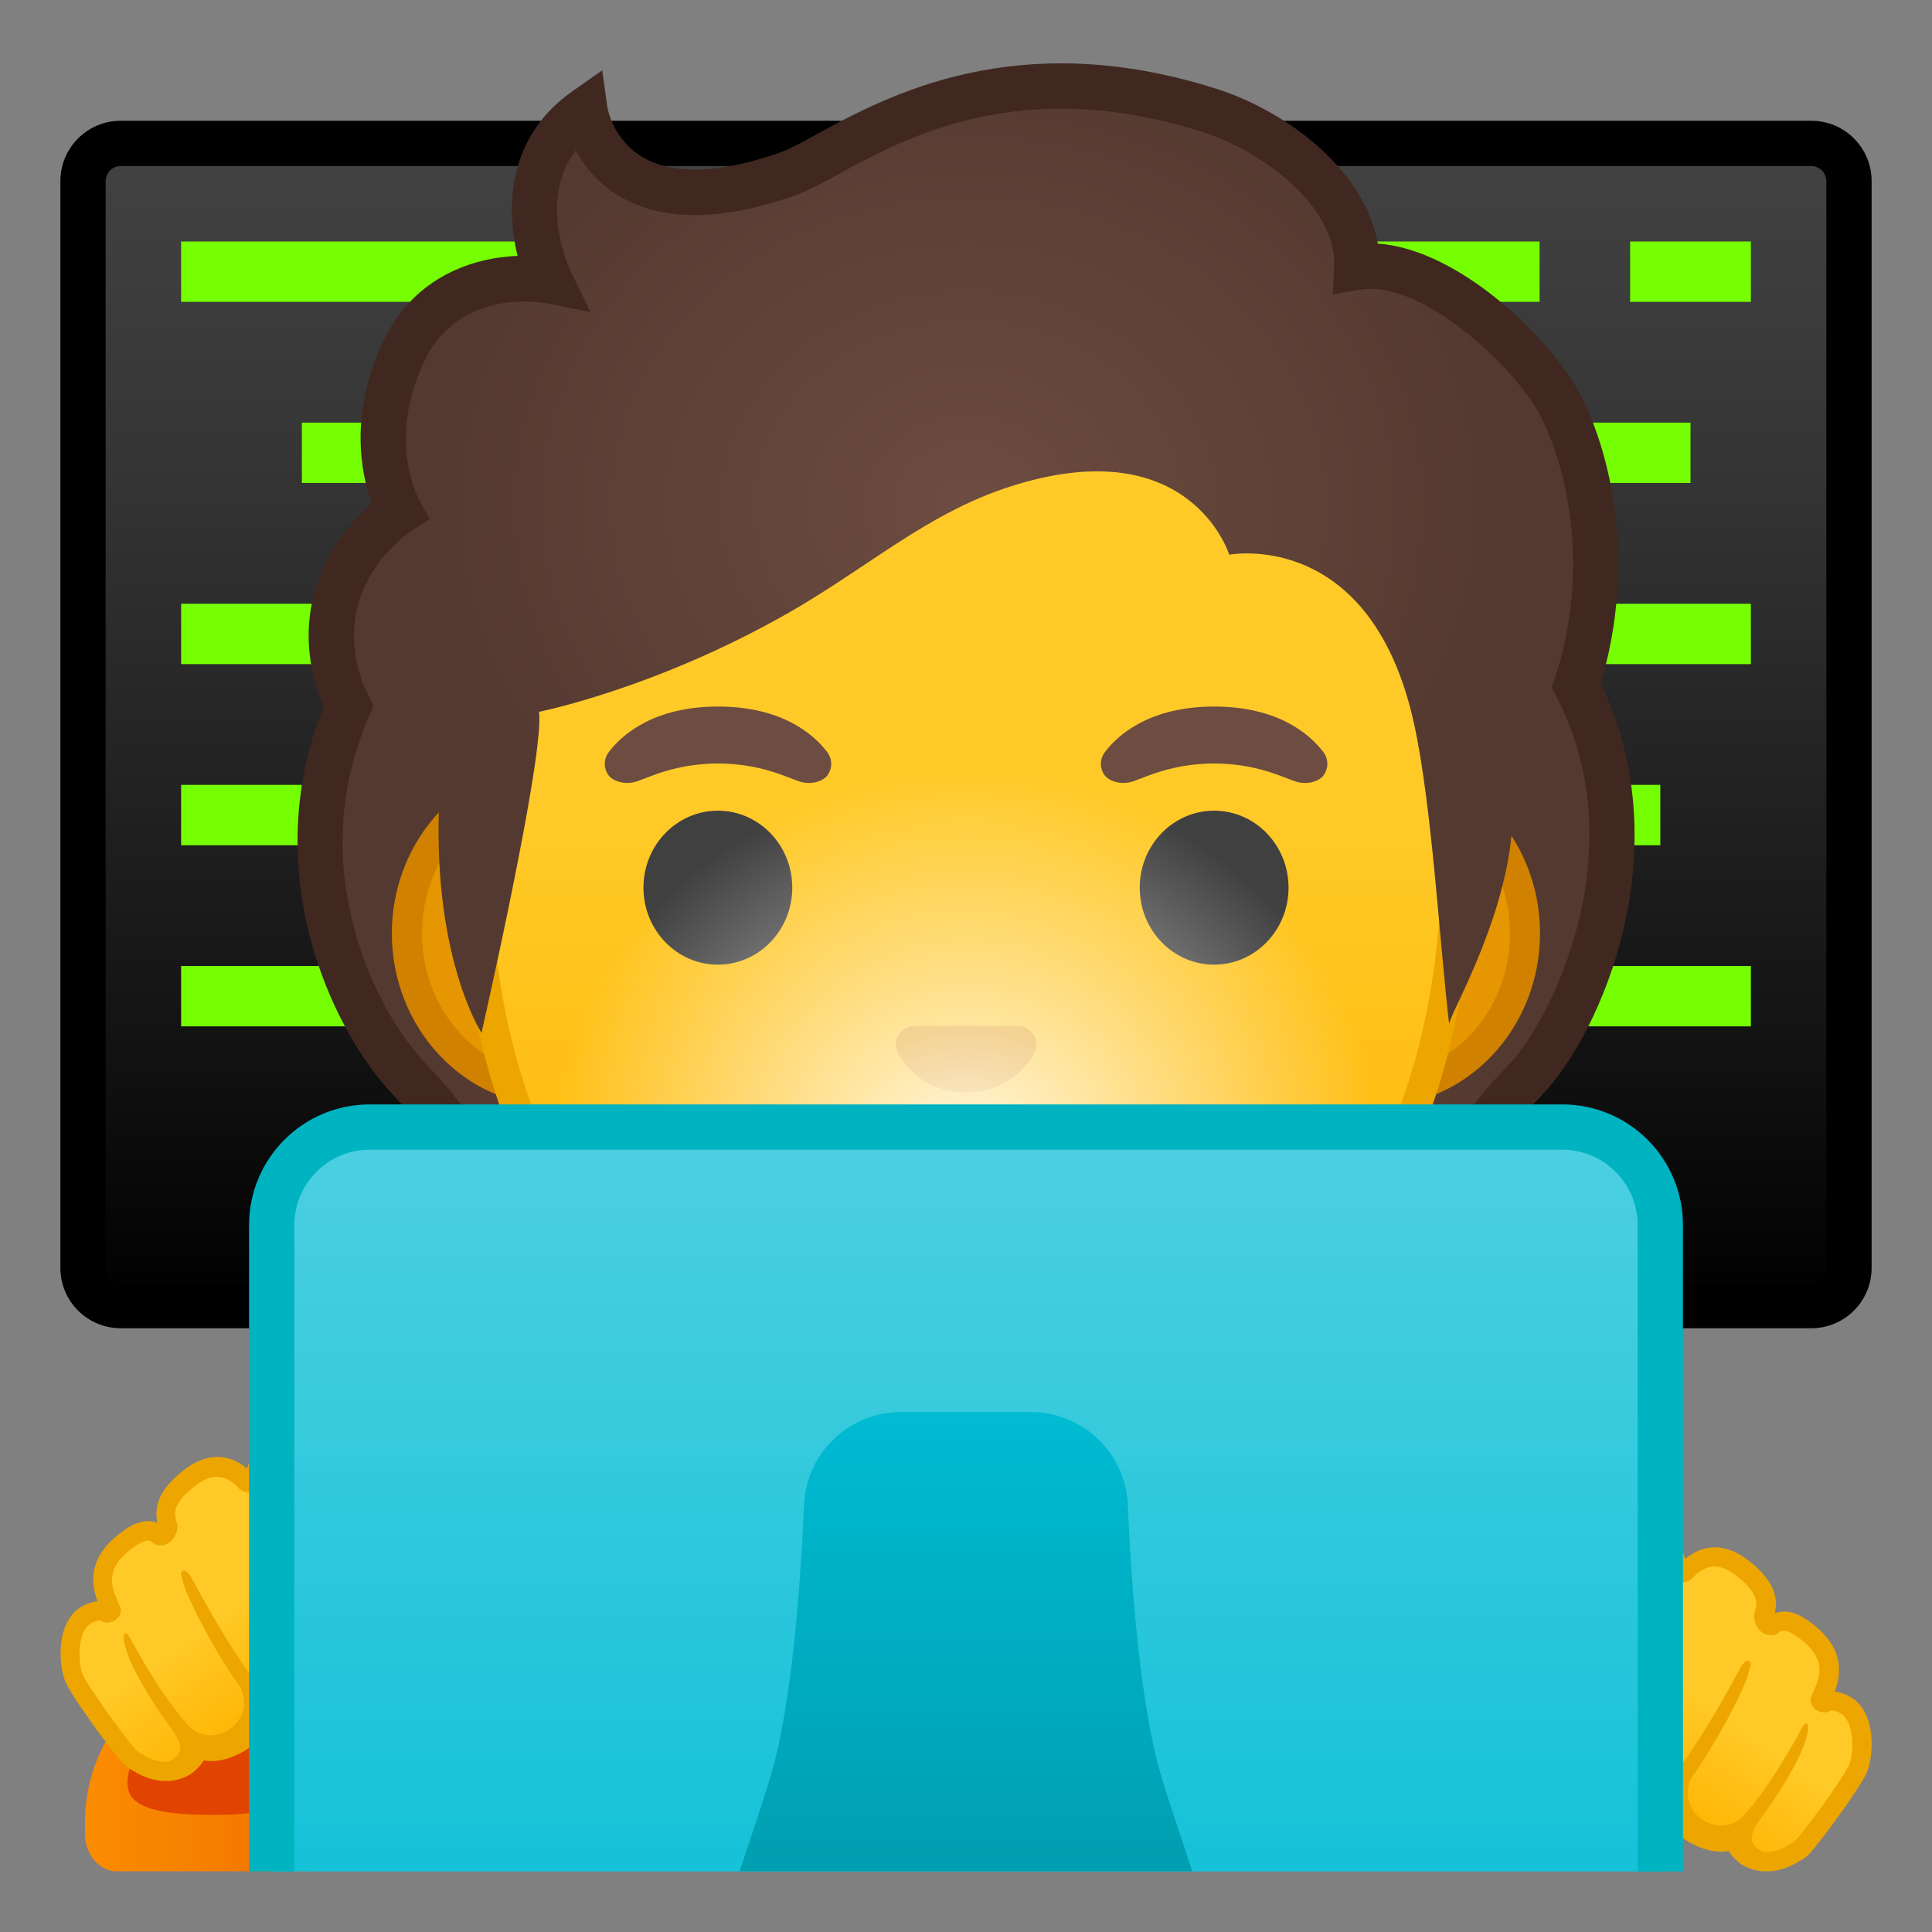 <svg viewBox="0 0 128 128" xmlns="http://www.w3.org/2000/svg" xmlns:xlink="http://www.w3.org/1999/xlink">
  <rect x="0" y="0" width="128" height="128" fill="#808080" stroke="none"/>
  <g id="back_x5F_screen">
    <g>
      <linearGradient id="SVGID_1_" gradientUnits="userSpaceOnUse" x1="64" x2="64" y1="9.991" y2="86.57">
        <stop offset="3.247793e-03" style="stop-color:#424242"/>
        <stop offset="0.271" style="stop-color:#353535"/>
        <stop offset="0.764" style="stop-color:#131313"/>
        <stop offset="1" style="stop-color:#000000"/>
      </linearGradient>
      <path d="M8,86.5c-1.38,0-2.5-1.12-2.5-2.5V12c0-1.38,1.12-2.5,2.5-2.5h112c1.38,0,2.5,1.12,2.5,2.5v72 c0,1.38-1.12,2.5-2.5,2.5H8z" fill="url(#SVGID_1_)"/>
      <path d="M120,11c0.55,0,1,0.45,1,1v72c0,0.55-0.45,1-1,1H8c-0.55,0-1-0.45-1-1V12c0-0.55,0.45-1,1-1H120 M120,8H8 c-2.21,0-4,1.79-4,4v72c0,2.21,1.79,4,4,4h112c2.21,0,4-1.79,4-4V12C124,9.79,122.21,8,120,8L120,8z"/>
    </g>
    <g>
      <rect fill="#76FF03" height="4" width="24" x="12" y="16"/>
      <rect fill="#76FF03" height="4" width="16" x="86" y="16"/>
      <rect fill="#76FF03" height="4" width="8" x="108" y="16"/>
      <rect fill="#76FF03" height="4" width="8" x="20" y="28"/>
      <rect fill="#76FF03" height="4" width="16" x="12" y="40"/>
      <rect fill="#76FF03" height="4" width="8" x="12" y="52"/>
      <rect fill="#76FF03" height="4" width="12" x="98" y="52"/>
      <rect fill="#76FF03" height="4" width="12" x="104" y="40"/>
      <rect fill="#76FF03" height="4" width="16" x="12" y="64"/>
      <rect fill="#76FF03" height="4" width="20" x="96" y="64"/>
      <rect fill="#76FF03" height="4" width="12" x="100" y="28"/>
    </g>
  </g>
  <radialGradient id="hair_2_" cx="64.004" cy="69.699" gradientUnits="userSpaceOnUse" r="35.021">
    <stop offset="0" style="stop-color:#6D4C41"/>
    <stop offset="1" style="stop-color:#543930"/>
  </radialGradient>
  <path id="hair_1_" d="M97.7,80.69c-1.6-3.1,0.25-5.95,3.32-9.12c3.46-3.57,9.21-15.82,3.1-26.74 c-1.15-0.17-17.81,0.08-22.03,0.08c-3.16,0-11.14,0-17.99,0c-4.24,0-8.05,0-10,0c-2.88,0-5.7,0-7.99,0 c-4.22,0-20.88-0.25-22.03-0.08c-6.1,10.92-1.23,22.17,3.1,26.74c2.65,2.79,4.92,5.77,3.32,9.12c-0.99,2.07-2.6,2.7-3.73,2.93 c0.3,0.47,0.7,0.86,1.17,1.14c1.61,0.96,3.65,1.18,4.97,1.22c0.8,0.02,1.38,0.55,1.91,1.13c5.61,6.23,9.52,7.51,29.28,7.51 s23.67-1.29,29.28-7.51c0.53-0.58,1.11-1.11,1.91-1.13c1.32-0.03,3.36-0.25,4.97-1.22c0.47-0.28,0.87-0.67,1.17-1.14 C100.29,83.39,98.74,82.73,97.7,80.69z" fill="url(#hair_2_)"/>
  <g id="face">
    <g id="ears">
      <path d="M36.67,72.26c-5.36,0-9.71-4.67-9.71-10.41s4.36-10.41,9.71-10.41h54.65c5.36,0,9.71,4.67,9.71,10.41 s-4.36,10.41-9.71,10.41H36.67z" fill="#E59600"/>
      <path d="M91.33,52.43c4.8,0,8.71,4.22,8.71,9.41s-3.91,9.41-8.71,9.41h-7.37H44.04h-7.37 c-4.8,0-8.71-4.22-8.71-9.41s3.91-9.41,8.71-9.41h7.37h39.91H91.33 M91.33,50.43h-7.37H44.04h-7.37 c-5.89,0-10.71,5.14-10.71,11.41c0,6.28,4.82,11.41,10.71,11.41h7.37h39.91h7.37c5.89,0,10.71-5.14,10.71-11.41 C102.04,55.57,97.22,50.43,91.33,50.43L91.33,50.43z" fill="#D18100"/>
    </g>
    <g id="head">
      <linearGradient id="SVGID_2_" gradientUnits="userSpaceOnUse" x1="64" x2="64" y1="12.745" y2="94.512">
        <stop offset="0.5" style="stop-color:#FFCA28"/>
        <stop offset="1" style="stop-color:#FFB300"/>
      </linearGradient>
      <path d="M64,95.27c-15.66,0-32.52-12.14-32.52-38.81c0-12.38,3.56-23.79,10.02-32.13 c6.05-7.8,14.25-12.27,22.5-12.27s16.45,4.47,22.5,12.27c6.46,8.34,10.02,19.75,10.02,32.13c0,12.09-3.51,22.19-10.14,29.21 C80.52,91.86,72.57,95.27,64,95.27z" fill="url(#SVGID_2_)"/>
      <path d="M64,13.07L64,13.07c7.94,0,15.85,4.33,21.71,11.88c6.33,8.16,9.81,19.35,9.81,31.52 c0,11.83-3.41,21.7-9.87,28.52c-5.67,5.99-13.36,9.29-21.65,9.29c-8.29,0-15.98-3.3-21.65-9.29c-6.46-6.82-9.87-16.69-9.87-28.52 c0-12.16,3.49-23.35,9.81-31.52C48.15,17.4,56.06,13.07,64,13.07 M64,11.07L64,11.07L64,11.07c-17.4,0-33.52,18.61-33.52,45.39 c0,26.64,16.61,39.81,33.52,39.81S97.52,83.1,97.52,56.46C97.52,29.68,81.4,11.07,64,11.07L64,11.07z" fill="#EDA600"/>
    </g>
    <path id="nose" d="M67.86,68.06c-0.11-0.04-0.21-0.07-0.32-0.08h-7.07c-0.11,0.01-0.22,0.04-0.32,0.08 c-0.64,0.26-0.99,0.92-0.69,1.63c0.3,0.71,1.71,2.69,4.55,2.69c2.84,0,4.25-1.99,4.55-2.69C68.85,68.98,68.5,68.32,67.86,68.06z" fill="#E59600"/>
    <path id="mouth" d="M72.42,76.14c-3.19,1.89-13.63,1.89-16.81,0c-1.83-1.09-3.7,0.58-2.94,2.24 c0.75,1.63,6.45,5.42,11.37,5.42s10.55-3.79,11.3-5.42C76.09,76.72,74.25,75.05,72.42,76.14z" fill="#795548"/>
    <g id="eyebrows">
      <path d="M54.8,49.82c-0.93-1.23-3.07-3.01-7.23-3.01s-6.31,1.79-7.23,3.01c-0.41,0.54-0.31,1.17-0.02,1.55 c0.26,0.35,1.04,0.68,1.9,0.39c0.86-0.29,2.54-1.16,5.35-1.18c2.81,0.02,4.49,0.89,5.35,1.18c0.86,0.29,1.64-0.03,1.9-0.39 C55.1,50.99,55.21,50.36,54.8,49.82z" fill="#6D4C41"/>
      <path d="M87.67,49.82c-0.93-1.23-3.07-3.01-7.23-3.01c-4.16,0-6.31,1.79-7.23,3.01c-0.41,0.54-0.31,1.17-0.02,1.55 c0.26,0.35,1.04,0.68,1.9,0.39c0.86-0.29,2.54-1.16,5.35-1.18c2.81,0.02,4.49,0.89,5.35,1.18c0.86,0.29,1.64-0.03,1.9-0.39 C87.97,50.99,88.08,50.36,87.67,49.82z" fill="#6D4C41"/>
    </g>
    <g id="eyes">
      <ellipse cx="47.56" cy="58.81" fill="#404040" rx="4.93" ry="5.1"/>
      <ellipse cx="80.44" cy="58.81" fill="#404040" rx="4.93" ry="5.1"/>
    </g>
  </g>
  <g id="hair">
    <radialGradient id="SVGID_3_" cx="64.169" cy="33.52" gradientTransform="matrix(1 0 0 0.864 0 4.552)" gradientUnits="userSpaceOnUse" r="36.373">
      <stop offset="0" style="stop-color:#6D4C41"/>
      <stop offset="1" style="stop-color:#543930"/>
    </radialGradient>
    <path d="M52.09,10.65C39.83,15,38.6,7.3,38.6,7.3c-6.66,3.32-2.28,10.45-2.28,10.45s-6.75-0.5-9.64,5.34 c-3.02,6.11-0.36,10.78-0.36,10.78S19.83,38,22.38,45.5c1.69,4.98,6.75,6.98,6.75,6.98c-0.62,10.74,2.77,15.95,2.77,15.95 s4.21-18.45,3.81-21.27c0,0,7.76-1.54,16.57-6.58c5.95-3.41,10.02-7.41,16.71-8.91c10.18-2.29,12.45,5.08,12.45,5.08 s9.42-1.81,12.26,11.27c1.17,5.38,1.67,14.37,2.31,19.84c-0.06-0.48,3.5-6.4,4.12-12.4c0.23-2.23,3.61-7.67,4.63-11.72 c2.21-8.8-0.69-15.74-2.06-17.81c-2.5-3.79-8.49-9-12.97-8.24c0.23-4.8-3.55-9.25-8.1-10.78C69.17,2.73,55.75,9.35,52.09,10.65z" fill="url(#SVGID_3_)"/>
    <path d="M99.03,80L99.03,80c-1.04-2.01-0.2-4.02,3.07-7.39c4.05-4.18,9.25-16.39,3.94-27.34 c0.13-0.41,0.24-0.79,0.33-1.15c2.24-8.93-0.5-16.34-2.27-19.01c-2.44-3.7-7.91-8.64-12.82-8.97c-0.79-4.72-5.84-8.72-10.73-10.27 C67.32,1.68,58.71,6.38,54.08,8.91c-0.96,0.53-1.79,0.98-2.36,1.18c-3.97,1.41-7.13,1.52-9.15,0.32c-1.97-1.17-2.32-3.23-2.33-3.31 L39.9,4.66l-2.01,1.41c-4.24,2.99-4.4,7.63-3.6,10.88c-2.93,0.12-6.77,1.36-8.8,5.47c-2.42,4.9-1.56,8.99-0.86,10.95 c-2.52,2.14-5.54,6.64-3.52,12.6c0.1,0.28,0.21,0.56,0.34,0.86c-4.35,10.69,0.33,21.22,4.64,25.76c2.71,2.86,4.17,5.1,3.06,7.44 c-0.56,1.17-1.43,1.86-2.67,2.1l-2.14,0.43l1.17,1.85c0.42,0.67,1,1.23,1.67,1.63c1.86,1.11,4.13,1.39,5.7,1.43 c0.18,0,0.44,0.2,0.83,0.64c5.07,5.62,9.06,7.42,21.39,7.88v-0.95c-2.15-0.6-6.08-2.48-6.08-2.48c-7.12-0.82-9.69-2.68-13.09-6.45 c-0.43-0.48-1.43-1.59-2.99-1.63c-0.76-0.02-2.04-0.12-3.21-0.53c0.89-0.65,1.61-1.53,2.13-2.61c2.22-4.67-1.56-8.66-3.59-10.8 c-3.84-4.05-8.03-13.55-3.8-23.12l0.29-0.65l-0.32-0.63c-0.21-0.42-0.36-0.77-0.48-1.11c-2.13-6.26,3.11-9.73,3.33-9.88l1.18-0.76 l-0.68-1.23c-0.09-0.17-2.21-4.12,0.4-9.38c2.33-4.71,7.75-3.73,7.98-3.69l2.95,0.59l-1.31-2.71c-0.1-0.22-2.19-4.67,0.33-8.01 c0.55,1.01,1.43,2.15,2.84,3c2.85,1.73,6.8,1.72,11.75-0.03c0.79-0.28,1.68-0.76,2.8-1.38c4.53-2.47,12.11-6.61,24.12-2.81 c4.34,1.38,8.92,5.17,8.74,8.89l-0.09,1.87l1.84-0.31c3.6-0.6,9.1,4.01,11.47,7.59c1.22,1.84,3.92,8.41,1.86,16.62 c-0.11,0.45-0.26,0.94-0.46,1.5l-0.22,0.62l0.3,0.58c5.42,10.4-0.49,21.72-3.14,24.45c-2.96,3.05-5.7,6.73-3.58,10.85v0 c0.55,1.07,1.27,1.93,2.13,2.56c-1.18,0.42-2.47,0.52-3.24,0.54c-1.56,0.04-2.56,1.15-2.99,1.63c-3.4,3.77-5.97,5.63-13.09,6.45 c0,0-3.69,1.89-6.24,2.53V96c12.46-0.45,16.47-2.23,21.56-7.88c0.39-0.44,0.65-0.63,0.83-0.64c1.58-0.04,3.84-0.32,5.7-1.43 c0.67-0.4,1.24-0.96,1.67-1.63l1.17-1.85l-2.14-0.43C100.53,81.91,99.65,81.21,99.03,80z" fill="#402821"/>
  </g>
  <radialGradient id="glow_1_" cx="64" cy="71.209" gradientTransform="matrix(9.076578e-14 -0.956 1.021 1.137636e-13 -8.719 138.33)" gradientUnits="userSpaceOnUse" r="27.001">
    <stop offset="4.839481e-04" style="stop-color:#FFFFFF;stop-opacity:0.9"/>
    <stop offset="1" style="stop-color:#FFFFFF;stop-opacity:0"/>
  </radialGradient>
  <ellipse id="glow" cx="64" cy="72.83" fill="url(#glow_1_)" rx="30" ry="21.5"/>
  <g id="sleeve">
    <g>
      <linearGradient id="SVGID_4_" gradientUnits="userSpaceOnUse" x1="5.625" x2="22.467" y1="118.175" y2="118.175">
        <stop offset="0" style="stop-color:#FB8C00"/>
        <stop offset="0.482" style="stop-color:#F67F00"/>
        <stop offset="1" style="stop-color:#EF6C00"/>
      </linearGradient>
      <path d="M7.63,123.98h12.83c1.12-0.09,2.01-1.18,2.01-2.52v-0.65c0-3.58-1.61-6.71-4.02-8.45 c0.01,0.15,0.01,0.3,0.01,0.45c0,4.1-1.98,7.42-4.41,7.42c-2.44,0-4.41-3.32-4.41-7.42c0-0.15,0.01-0.3,0.01-0.45 c-2.41,1.75-4.02,4.87-4.02,8.45v0.65C5.62,122.81,6.51,123.9,7.63,123.98z" fill="url(#SVGID_4_)"/>
    </g>
    <path d="M14.05,120.24c9,0,4.41-3.32,4.41-7.42c0-0.15-0.01-0.3-0.01-0.45c-1.28-0.93-2.79-1.48-4.4-1.48 c-1.62,0-3.12,0.55-4.4,1.48c-0.01,0.15-0.01,0.3-0.01,0.45C9.63,116.92,5,120.24,14.05,120.24z" fill="#E14301"/>
  </g>
  <g id="hand_1_">
    <g>
      <linearGradient id="SVGID_5_" gradientUnits="userSpaceOnUse" x1="20.428" x2="10.748" y1="112.917" y2="99.14">
        <stop offset="0" style="stop-color:#FFB300"/>
        <stop offset="0.5" style="stop-color:#FFCA28"/>
      </linearGradient>
      <path d="M27.98,106.8c-0.11-2.84-2.23-8.7-5-9.19c-0.17-0.03-0.32-0.11-0.41-0.25 c-0.44-0.67-1.85-2.47-4.43-1.05c-0.96,0.53-1.3,1-1.14,1.68c-0.12,0.14-0.34,0.31-0.66,0.18c-1.04-1.16-2.32-1.4-3.81-0.24 c-1.69,1.32-1.69,2.26-1.38,3.19l-0.01,0.01c0,0-0.08,0.65-0.56,0.59c-0.51-0.44-1.13-0.44-2.09,0.26 c-2.6,1.88-1.53,3.66-1.09,4.71c-0.06,0.1-0.16,0.17-0.32,0.16c-0.34-0.18-0.77-0.18-1.35,0.15c-1.38,0.79-1.18,3.39-0.79,4.24 c0.43,0.93,2.8,4.19,3.62,5.11c0.19,0.21,0.42,0.36,0.67,0.46c-0.03-0.01-0.06-0.02-0.08-0.03c0.71,0.44,1.95,0.97,3.16,0.22 c0,0,0.77-0.56,0.84-1.15c1.31,0.73,3.12-0.63,3.12-0.63c0.85-0.65,1.07-1.38,1.04-2.01l0,0c0.43,0.26,0.9,0.36,1.35,0.37 c1.36,0.04,2.61-0.76,2.61-0.76c1.95-1.11,2.34-2.27,2.33-3.04c1.01,0.63,2.26,0.16,2.26,0.16 C28.05,108.95,27.98,106.8,27.98,106.8z" fill="url(#SVGID_5_)"/>
    </g>
    <path d="M28.62,106.78C28.62,106.78,28.62,106.77,28.62,106.78c-0.12-3.05-2.36-9.23-5.51-9.77 c-1.25-1.91-3.22-2.38-5.27-1.26c-0.62,0.34-1.3,0.81-1.47,1.55c-1.26-1.07-2.74-1.04-4.22,0.12c-1.75,1.36-1.92,2.51-1.72,3.47 c-1-0.38-1.96,0.31-2.31,0.57c-2.36,1.7-2.08,3.48-1.66,4.63c-0.33,0.03-0.68,0.14-1.04,0.35c-1.78,1.01-1.54,4.01-1.05,5.06 c0.47,1.01,2.86,4.31,3.72,5.26c0.19,0.21,0.43,0.39,0.7,0.54c0.01,0,0.01,0.01,0.02,0.01c0.73,0.46,1.47,0.69,2.18,0.69 c0.59,0,1.17-0.16,1.7-0.5c0.11-0.08,0.53-0.41,0.82-0.87c1.5,0.3,3.07-0.87,3.14-0.93c0.68-0.52,1.02-1.09,1.18-1.61 c0.26,0.07,0.53,0.1,0.82,0.11c1.52,0.03,2.91-0.83,2.94-0.85c1.59-0.9,2.27-1.88,2.52-2.71c1,0.23,1.93-0.11,2.01-0.14 C28.67,109.37,28.63,106.88,28.62,106.78z M25.92,108.3c-0.79,0.59-1.5,0.68-2.08,0.44c-0.57-0.47-1.08-1.42-1.08-1.42 c-2.25-4.13-3.8-6.2-3.8-6.2c-0.15-0.18-0.48-0.75-0.95-1.04c-0.59-0.36-0.42,0.28-0.42,0.28c2.62,4.08,4.21,7.34,4.21,7.34 c0.68,1.24,0.56,2.11,0.36,2.6c-0.22,0.59-1.53,1.43-1.53,1.43c-2.64,1.58-3.86-0.53-3.86-0.53s-1.55-1.94-4.14-6.78 c0,0-0.41-0.67-0.65-0.21c0,0,0.14,0.82,0.52,1.6c0,0,1.18,2.8,3.46,6.03c0.02,0.05,0.03,0.1,0.05,0.15 c0.04,0.11,0.08,0.23,0.11,0.34c0.01,0.04,0.01,0.08,0.02,0.13c0.02,0.11,0.04,0.22,0.04,0.33c0,0.04-0.01,0.07-0.01,0.1 c0,0.11-0.01,0.21-0.03,0.31c-0.01,0.03-0.02,0.06-0.03,0.09c-0.02,0.1-0.05,0.2-0.09,0.29c-0.01,0.03-0.03,0.06-0.04,0.09 c-0.04,0.09-0.08,0.17-0.13,0.25c-0.02,0.03-0.05,0.06-0.07,0.1c-0.05,0.07-0.09,0.13-0.15,0.19c-0.04,0.04-0.09,0.08-0.13,0.12 c-0.04,0.04-0.08,0.08-0.13,0.12c-0.09,0.07-0.19,0.14-0.28,0.19c-0.22,0.13-0.42,0.2-0.63,0.26c-0.06,0.02-0.12,0.02-0.18,0.03 c-0.14,0.02-0.27,0.04-0.4,0.04c-0.06,0-0.13-0.01-0.19-0.02c-0.12-0.02-0.24-0.04-0.35-0.08c-0.05-0.02-0.11-0.03-0.16-0.06 c-0.12-0.05-0.24-0.12-0.36-0.19c-0.03-0.02-0.06-0.03-0.09-0.05c-0.59-0.58-1.95-2.14-3.93-5.71c0,0-0.39-0.9-0.58-0.59 c0,0-0.2,0.24,0.35,1.62c0,0,0.79,1.98,2.79,4.63c0.73,1.01,0.66,1.5,0.37,1.81c-0.02,0.02-0.05,0.04-0.07,0.07 c-0.14,0.13-0.31,0.23-0.48,0.32c-0.56,0.06-1.1-0.13-1.54-0.37c-0.05-0.05-0.12-0.09-0.19-0.12c-0.19-0.08-0.34-0.18-0.44-0.3 c-0.85-0.95-3.13-4.12-3.51-4.95c-0.33-0.72-0.42-2.88,0.52-3.42c0.48-0.28,0.67-0.18,0.73-0.14c0.08,0.05,0.18,0.07,0.27,0.08 c0.37,0.02,0.71-0.15,0.9-0.47c0.1-0.17,0.12-0.38,0.04-0.57l-0.12-0.27c-0.46-1.05-0.98-2.24,1-3.67c0.89-0.65,1.15-0.43,1.3-0.29 c0.1,0.08,0.22,0.14,0.34,0.15c0.69,0.08,1.13-0.44,1.25-1.02c0.04-0.13,0.05-0.27,0-0.41c-0.18-0.56-0.41-1.26,1.17-2.49 c1.12-0.87,2.06-0.82,2.94,0.16c0.07,0.07,0.15,0.13,0.24,0.17c0.51,0.2,1.02,0.07,1.39-0.36c0.13-0.16,0.18-0.36,0.13-0.56 c-0.05-0.19-0.11-0.46,0.82-0.97c1.48-0.81,2.69-0.53,3.59,0.84c0.18,0.28,0.48,0.46,0.83,0.53c0.11,0.02,0.22,0.06,0.33,0.1 c1.13,1.8,2.32,4.06,2.84,5.05C26.99,105.22,27.63,107.01,25.92,108.3z" fill="#EDA600"/>
  </g>
  <g id="hand">
    <g>
      <linearGradient id="SVGID_6_" gradientTransform="matrix(-1 0 0 1 248.639 0)" gradientUnits="userSpaceOnUse" x1="141.055" x2="131.374" y1="118.917" y2="105.14">
        <stop offset="0" style="stop-color:#FFB300"/>
        <stop offset="0.5" style="stop-color:#FFCA28"/>
      </linearGradient>
      <path d="M100.03,112.8c0.11-2.84,2.23-8.7,5-9.19c0.17-0.03,0.32-0.11,0.41-0.25 c0.44-0.67,1.85-2.47,4.43-1.05c0.96,0.53,1.3,1,1.14,1.68c0.12,0.14,0.34,0.31,0.66,0.18c1.04-1.16,2.32-1.4,3.81-0.24 c1.69,1.32,1.69,2.26,1.38,3.19l0.01,0.01c0,0,0.08,0.65,0.56,0.59c0.51-0.44,1.13-0.44,2.09,0.26c2.6,1.88,1.53,3.66,1.09,4.71 c0.06,0.1,0.16,0.17,0.32,0.16c0.34-0.18,0.77-0.18,1.35,0.15c1.38,0.79,1.18,3.39,0.79,4.24c-0.43,0.93-2.8,4.19-3.62,5.11 c-0.19,0.21-0.42,0.36-0.67,0.46c0.03-0.01,0.06-0.02,0.08-0.03c-0.71,0.44-1.95,0.97-3.16,0.22c0,0-0.77-0.56-0.84-1.15 c-1.31,0.73-3.12-0.63-3.12-0.63c-0.85-0.65-1.07-1.38-1.04-2.01l0,0c-0.43,0.26-0.9,0.36-1.35,0.37 c-1.36,0.04-2.61-0.76-2.61-0.76c-1.95-1.11-2.34-2.27-2.33-3.04c-1.01,0.63-2.26,0.16-2.26,0.16 C99.96,114.95,100.03,112.8,100.03,112.8z" fill="url(#SVGID_6_)"/>
    </g>
    <path d="M122.6,112.43c-0.36-0.21-0.71-0.32-1.04-0.35c0.42-1.14,0.7-2.93-1.66-4.63 c-0.35-0.26-1.32-0.95-2.31-0.57c0.21-0.96,0.03-2.1-1.72-3.47c-1.48-1.16-2.96-1.19-4.22-0.12c-0.17-0.74-0.84-1.21-1.47-1.55 c-2.05-1.12-4.02-0.65-5.27,1.26c-3.16,0.54-5.4,6.73-5.51,9.77c0,0,0,0,0,0c0,0.11-0.05,2.59,2.51,3.73 c0.08,0.03,1.01,0.37,2.01,0.14c0.25,0.83,0.93,1.8,2.52,2.71c0.03,0.02,1.42,0.87,2.94,0.85c0.28-0.01,0.56-0.04,0.82-0.11 c0.16,0.52,0.5,1.09,1.18,1.61c0.08,0.06,1.64,1.23,3.14,0.93c0.29,0.46,0.71,0.78,0.82,0.87c0.46,0.29,0.95,0.44,1.45,0.48h0.45 c0.64-0.04,1.31-0.26,1.97-0.67c0.01,0,0.01-0.01,0.02-0.01c0.28-0.14,0.51-0.32,0.7-0.54c0.86-0.96,3.25-4.26,3.72-5.26 C124.14,116.44,124.37,113.44,122.6,112.43z M122.49,116.96c-0.38,0.83-2.66,4-3.51,4.95c-0.11,0.12-0.26,0.22-0.44,0.3 c-0.07,0.03-0.14,0.07-0.19,0.12c-0.44,0.24-0.98,0.43-1.54,0.37c-0.17-0.09-0.33-0.19-0.48-0.32c-0.02-0.02-0.05-0.04-0.07-0.07 c-0.28-0.31-0.35-0.8,0.37-1.81c2-2.65,2.79-4.63,2.79-4.63c0.55-1.39,0.35-1.62,0.35-1.62c-0.19-0.31-0.58,0.59-0.58,0.59 c-1.98,3.57-3.34,5.13-3.93,5.71c-0.03,0.02-0.06,0.04-0.09,0.05c-0.11,0.07-0.23,0.14-0.36,0.19c-0.05,0.02-0.11,0.04-0.16,0.06 c-0.11,0.04-0.23,0.06-0.35,0.08c-0.06,0.01-0.12,0.02-0.19,0.02c-0.13,0-0.26-0.01-0.4-0.04c-0.06-0.01-0.12-0.01-0.18-0.03 c-0.2-0.05-0.41-0.13-0.63-0.26c-0.1-0.06-0.19-0.12-0.28-0.19c-0.05-0.04-0.09-0.08-0.13-0.12c-0.04-0.04-0.09-0.08-0.13-0.12 c-0.05-0.06-0.1-0.13-0.15-0.19c-0.02-0.03-0.05-0.06-0.07-0.1c-0.05-0.08-0.09-0.16-0.13-0.25c-0.01-0.03-0.03-0.06-0.04-0.09 c-0.04-0.09-0.06-0.19-0.09-0.29c-0.01-0.03-0.02-0.06-0.03-0.09c-0.02-0.1-0.02-0.21-0.03-0.31c0-0.04-0.01-0.07-0.01-0.1 c0-0.11,0.02-0.22,0.04-0.33c0.01-0.04,0.01-0.08,0.02-0.13c0.02-0.11,0.07-0.22,0.11-0.34c0.02-0.05,0.03-0.1,0.05-0.15 c2.28-3.22,3.46-6.03,3.46-6.03c0.38-0.78,0.52-1.6,0.52-1.6c-0.25-0.46-0.65,0.21-0.65,0.21c-2.6,4.84-4.14,6.78-4.14,6.78 s-1.22,2.11-3.86,0.53c0,0-1.31-0.84-1.53-1.43c-0.19-0.49-0.31-1.36,0.36-2.6c0,0,1.59-3.25,4.21-7.34c0,0,0.17-0.64-0.42-0.28 c-0.46,0.28-0.79,0.86-0.95,1.04c0,0-1.55,2.07-3.8,6.2c0,0-0.5,0.95-1.08,1.42c-0.57,0.24-1.29,0.15-2.08-0.44 c-1.7-1.28-1.07-3.08-0.12-4.91c0.52-1,1.71-3.25,2.84-5.05c0.11-0.04,0.22-0.08,0.33-0.1c0.36-0.06,0.65-0.25,0.83-0.53 c0.9-1.37,2.11-1.65,3.59-0.84c0.93,0.51,0.87,0.78,0.82,0.97c-0.05,0.2,0,0.41,0.13,0.56c0.36,0.43,0.88,0.57,1.39,0.36 c0.09-0.04,0.17-0.09,0.24-0.17c0.88-0.99,1.82-1.04,2.94-0.16c1.58,1.23,1.35,1.93,1.17,2.49c-0.04,0.14-0.04,0.28,0,0.41 c0.12,0.59,0.56,1.1,1.25,1.02c0.13-0.01,0.25-0.07,0.34-0.15c0.15-0.13,0.41-0.35,1.3,0.29c1.98,1.43,1.46,2.62,1,3.67l-0.12,0.27 c-0.08,0.19-0.06,0.4,0.04,0.57c0.19,0.32,0.52,0.49,0.9,0.47c0.1,0,0.19-0.03,0.27-0.08c0.06-0.03,0.24-0.13,0.73,0.14 C122.91,114.08,122.82,116.24,122.49,116.96z" fill="#EDA600"/>
  </g>
  <g id="computerscreen">
    <g>
      <linearGradient id="SVGID_7_" gradientUnits="userSpaceOnUse" x1="64" x2="64" y1="74.525" y2="142.939">
        <stop offset="0" style="stop-color:#4DD0E1"/>
        <stop offset="1" style="stop-color:#00BCD4"/>
      </linearGradient>
      <path d="M110,123.98V81.17c0-3.58-2.92-6.5-6.5-6.5h-79c-3.58,0-6.5,2.92-6.5,6.5v42.82H110z" fill="url(#SVGID_7_)"/>
      <path d="M19.5,123.98V81.17c0-2.76,2.24-5,5-5h79c2.76,0,5,2.24,5,5v42.82h3V81.17c0-4.42-3.58-8-8-8h-79 c-4.42,0-8,3.58-8,8v42.82H19.5z" fill="#00B3C1"/>
    </g>
    <linearGradient id="SVGID_8_" gradientUnits="userSpaceOnUse" x1="64" x2="64" y1="92.596" y2="131.874">
      <stop offset="0" style="stop-color:#00BCD4"/>
      <stop offset="1" style="stop-color:#0097A7"/>
    </linearGradient>
    <path d="M78.99,123.98c-0.61-1.93-1.41-4.11-2.09-6.43c-1.37-4.66-1.94-12.44-2.18-17.87 c-0.15-3.43-2.99-6.13-6.45-6.13h-8.55c-3.46,0-6.3,2.7-6.45,6.13c-0.24,5.44-0.81,13.21-2.18,17.87c-0.68,2.32-1.47,4.5-2.09,6.43 H78.99z" fill="url(#SVGID_8_)"/>
  </g>
</svg>